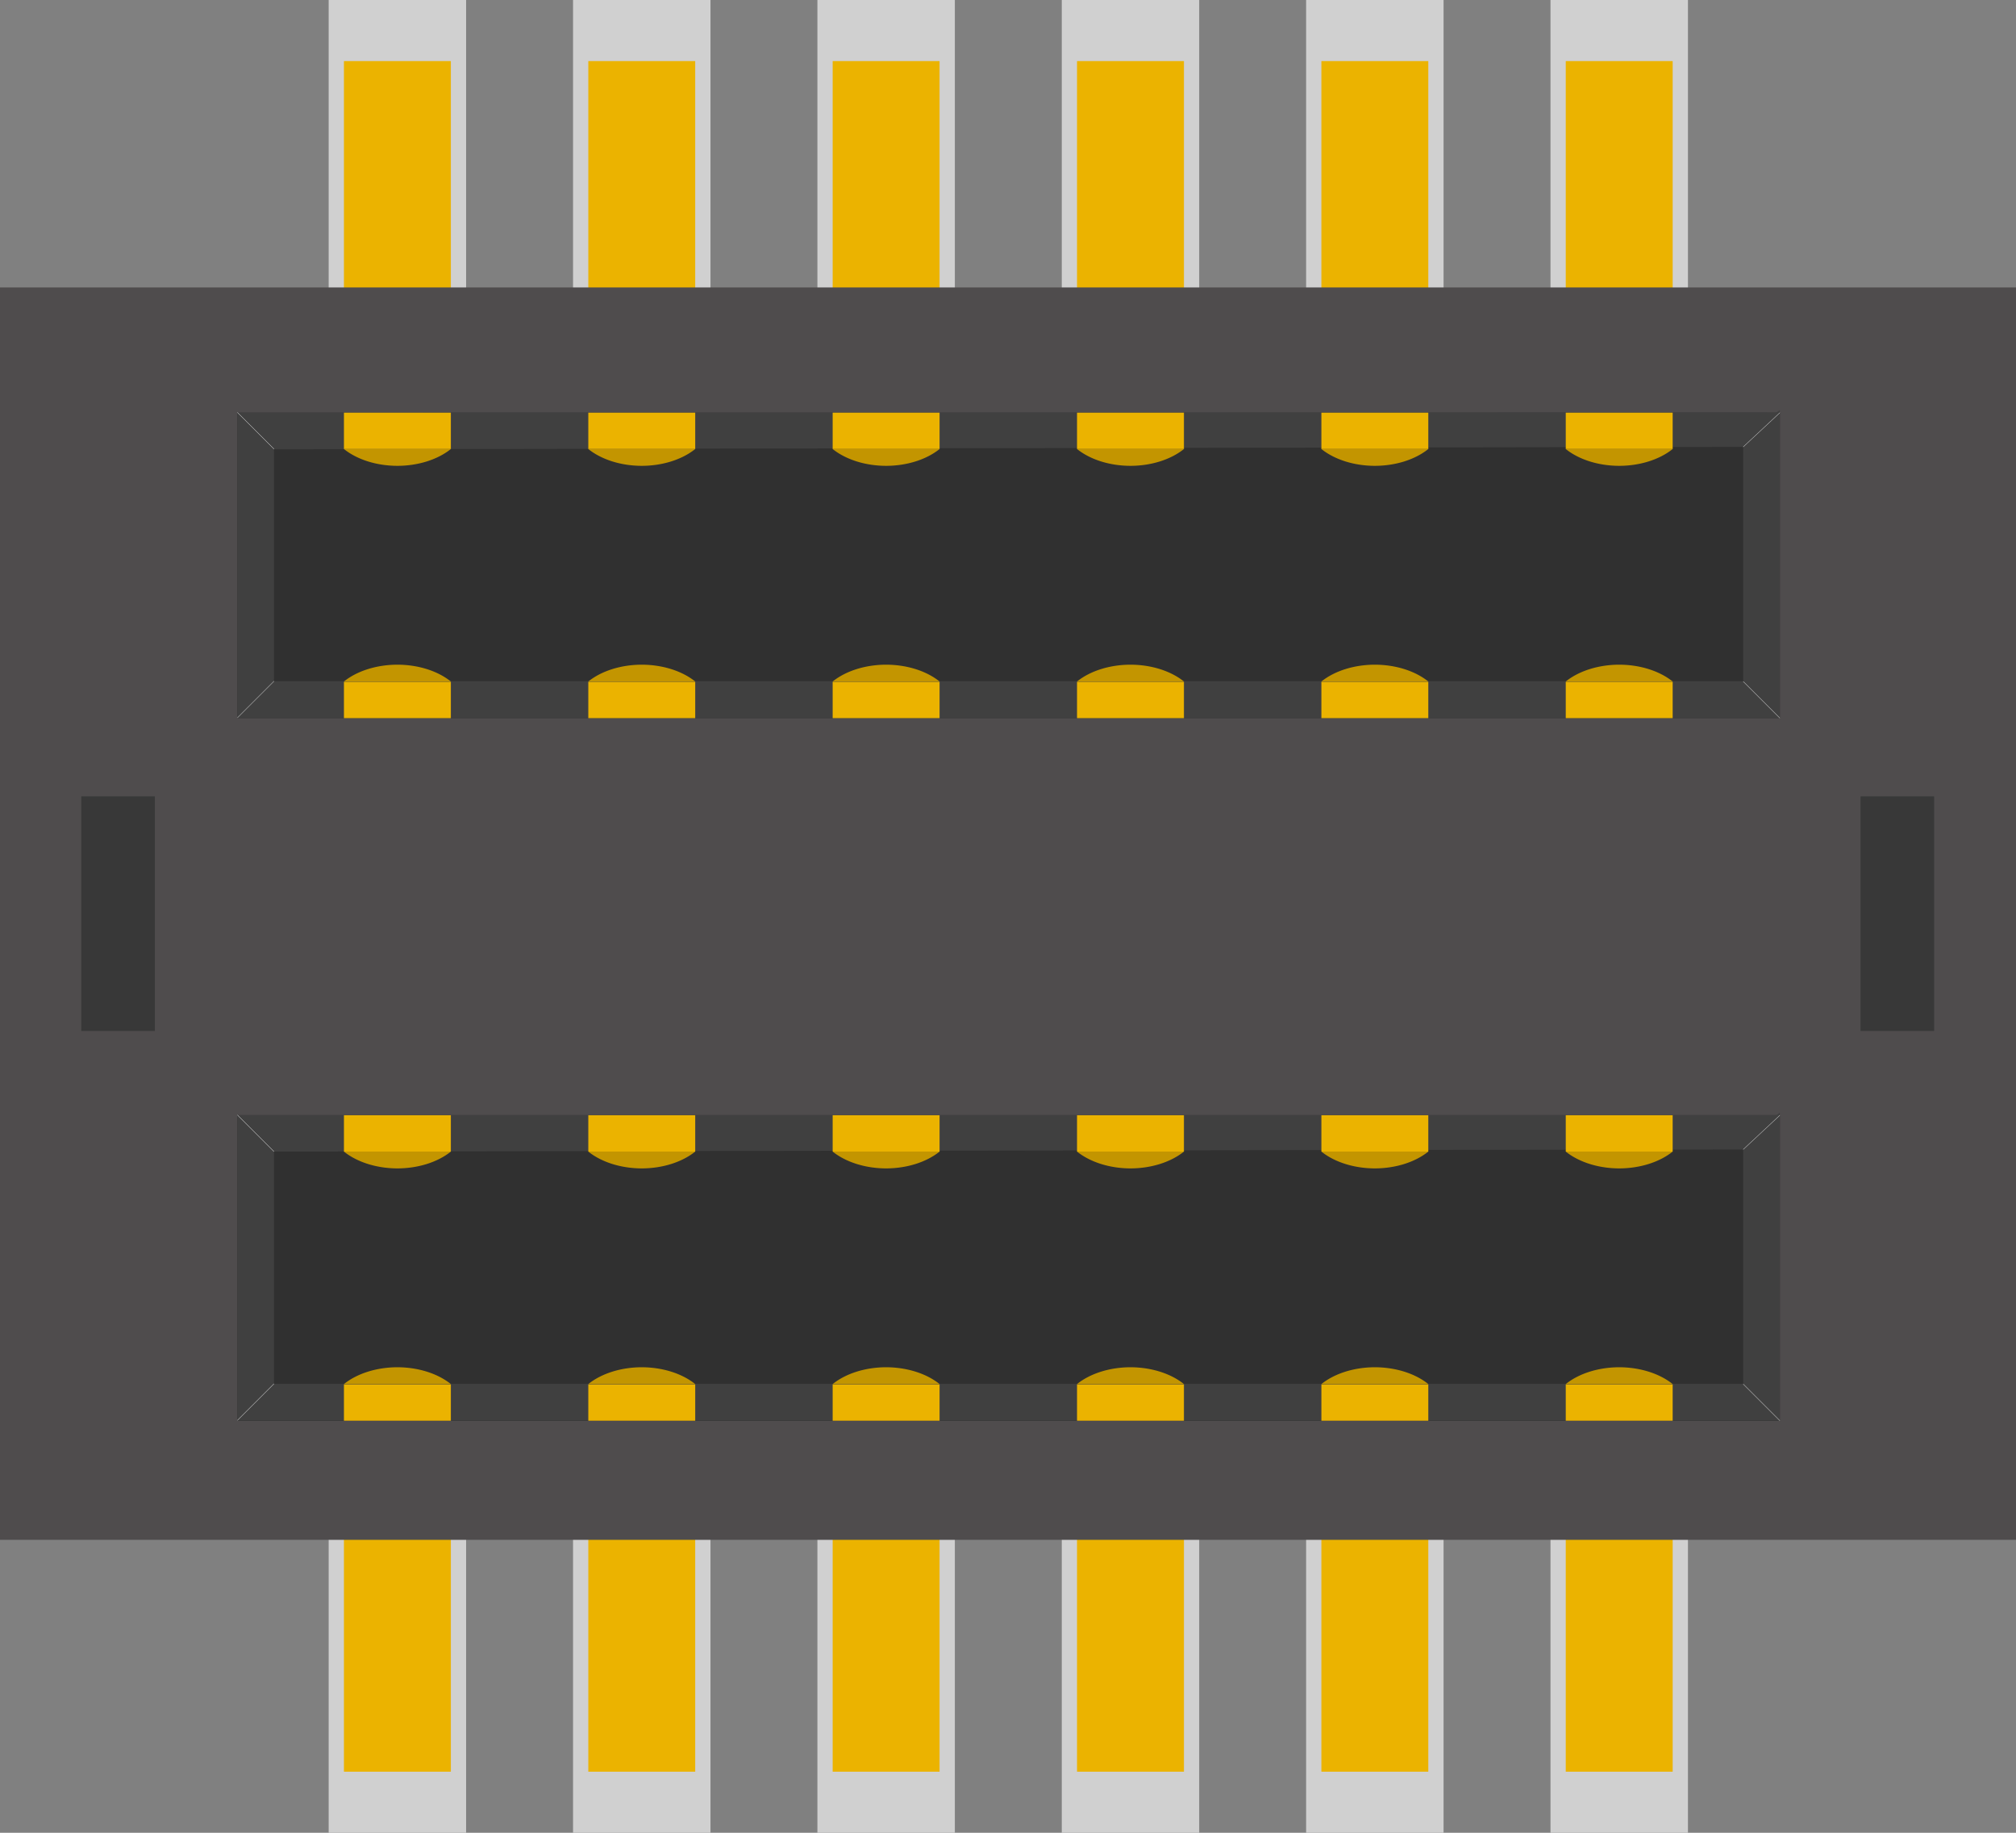 <svg
    xmlns="http://www.w3.org/2000/svg"
    viewBox="-3.3 -3.0 6.6 6.0"
    >
<rect x="-3.3" y="-3.0" width="6.6" height="6.0" fill="#808080" stroke="none"/>
<!--
    width="6.6mm"
    height="6.0mm"
 -->
    <defs>
        <svg
            id="PIN-SMD-LB335-G12S-BOR">
            <rect width="0.45" height="1.8" x="0.00" y="0.0" fill="#d0d0d0"/>
            <rect width="0.35" height="1.4" x="0.05" y="0.2" fill="#ebb300"/>
        </svg>
        
        <svg
            id="PIN-INTERNAL-LB335-G12S-BOR">
            <rect width="0.35" height="0.119" x="0" y="0" fill="#ebb300"/>
        
            <path 
                fill="#c39500" 
                d="
                    m 0, 0.119
                    h 0.35
                    a 0.229, 0.154, 0, 0, 1, -0.175, 0.055 
                    a 0.229, 0.154, 0, 0, 1, -0.175, -0.055 
                    z
                  "
            />
        </svg>
        
        <svg
            id="PIN-INTERNAL-LB335-G12S-BOR-FLIPPED" overflow="visible">
            <rect width="0.35" height="0.119" x="0" y="0" fill="#ebb300"
            />
        
            <path 
            transform="rotate(180, 0.175, 0.059)"
                fill="#c39500" 
                d="
                    m 0, 0.119
                    h 0.35
                    a 0.229, 0.154, 0, 0, 1, -0.175, 0.055 
                    a 0.229, 0.154, 0, 0, 1, -0.175, -0.055 
                    z
                  "
            />
        </svg>
        
    </defs>

    <use x="+1.776" y="-3.0" href="#PIN-SMD-LB335-G12S-BOR"/>
    <use x="+0.976" y="-3.0" href="#PIN-SMD-LB335-G12S-BOR"/>
    <use x="+0.176" y="-3.0" href="#PIN-SMD-LB335-G12S-BOR"/>
    <use x="-0.624" y="-3.0" href="#PIN-SMD-LB335-G12S-BOR"/>
    <use x="-1.424" y="-3.0" href="#PIN-SMD-LB335-G12S-BOR"/>
    <use x="-2.224" y="-3.0" href="#PIN-SMD-LB335-G12S-BOR"/>
    <use x="+1.776" y="+1.2" href="#PIN-SMD-LB335-G12S-BOR"/>
    <use x="+0.976" y="+1.2" href="#PIN-SMD-LB335-G12S-BOR"/>
    <use x="+0.176" y="+1.2" href="#PIN-SMD-LB335-G12S-BOR"/>
    <use x="-0.624" y="+1.2" href="#PIN-SMD-LB335-G12S-BOR"/>
    <use x="-1.424" y="+1.2" href="#PIN-SMD-LB335-G12S-BOR"/>
    <use x="-2.224" y="+1.2" href="#PIN-SMD-LB335-G12S-BOR"/>

    <rect width="6.60" height="4.1" x="-3.300" y="-2.059" fill="#4f4c4d"/>

    <rect width="5.05" height="1" x="-2.523" y="+0.651" fill="#303030"/>
    <rect width="5.05" height="1" x="-2.523" y="-1.649" fill="#303030"/>


    <rect width="0.241" height="0.768" x="+2.791" y="-0.393" fill="#383838"/>
    <rect width="0.241" height="0.768" x="-3.034" y="-0.393" fill="#383838"/>

    <path fill="#404040" d="m +2.527 +0.650 l -0.12 +0.113 l -4.841 +0.007 l -0.09 -0.12  z"/>
    <path fill="#404040" d="m +2.527 -1.650 l -0.12 +0.113 l -4.841 +0.008 l -0.09 -0.12  z"/>

    <path fill="#404040" d="m +2.526 +1.650 l -0.12 -0.12  h -4.84 l -0.09.12 z"/>
    <path fill="#404040" d="m -2.523 +0.650 l +0.12 +0.12  v +0.76 l -0.12.12 z"/>
    <path fill="#404040" d="m +2.527 +0.642 l -0.12 +0.09  v +0.80 l +0.12.12 z"/>
    <path fill="#404040" d="m +2.526 -0.650 l -0.12 -0.12  h -4.84 l -0.09.12 z"/>
    <path fill="#404040" d="m -2.523 -1.650 l +0.12 +0.12  v +0.76 l -0.12.12 z"/>
    <path fill="#404040" d="m +2.527 -1.658 l -0.12 +0.09  v +0.80 l +0.12.12 z"/>

    <path fill="none" stroke="#fff" stroke-width="0.001" d="m -2.403 -1.53  l -0.12 -0.12"/>
    <path fill="none" stroke="#fff" stroke-width="0.001" d="m +2.407 -1.537 l +0.12 -0.112"/>
    <path fill="none" stroke="#fff" stroke-width="0.001" d="m +2.407 -0.769 l +0.12 +0.12"/>
    <path fill="none" stroke="#fff" stroke-width="0.001" d="m -2.403 +1.53  l -0.12 +0.12"/>
    <path fill="none" stroke="#fff" stroke-width="0.001" d="m -2.403 +0.77  l -0.12 -0.12"/>
    <path fill="none" stroke="#fff" stroke-width="0.001" d="m +2.407 +0.763 l +0.12 -0.112"/>
    <path fill="none" stroke="#fff" stroke-width="0.001" d="m +2.407 +1.531 l +0.12 +0.12"/>
    <path fill="none" stroke="#fff" stroke-width="0.001" d="m -2.403 -0.77  l -0.12 +0.12"/>
 
    <use x="-2.174" y="1.532" href="#PIN-INTERNAL-LB335-G12S-BOR-FLIPPED"/>
    <use x="-1.374" y="1.532" href="#PIN-INTERNAL-LB335-G12S-BOR-FLIPPED"/>
    <use x="-0.574" y="1.532" href="#PIN-INTERNAL-LB335-G12S-BOR-FLIPPED"/>
    <use x="+1.826" y="1.532" href="#PIN-INTERNAL-LB335-G12S-BOR-FLIPPED"/>
    <use x="+1.026" y="1.532" href="#PIN-INTERNAL-LB335-G12S-BOR-FLIPPED"/>
    <use x="+0.226" y="1.532" href="#PIN-INTERNAL-LB335-G12S-BOR-FLIPPED"/>
    
    <use x="-2.174" y="0.651" href="#PIN-INTERNAL-LB335-G12S-BOR"/>
    <use x="-1.374" y="0.651" href="#PIN-INTERNAL-LB335-G12S-BOR"/>
    <use x="-0.574" y="0.651" href="#PIN-INTERNAL-LB335-G12S-BOR"/>
    <use x="+1.826" y="0.651" href="#PIN-INTERNAL-LB335-G12S-BOR"/>
    <use x="+1.026" y="0.651" href="#PIN-INTERNAL-LB335-G12S-BOR"/>
    <use x="+0.226" y="0.651" href="#PIN-INTERNAL-LB335-G12S-BOR"/>
    
    <use x="-2.174" y="-0.768" href="#PIN-INTERNAL-LB335-G12S-BOR-FLIPPED"/>
    <use x="-1.374" y="-0.768" href="#PIN-INTERNAL-LB335-G12S-BOR-FLIPPED"/>
    <use x="-0.574" y="-0.768" href="#PIN-INTERNAL-LB335-G12S-BOR-FLIPPED"/>
    <use x="+1.826" y="-0.768" href="#PIN-INTERNAL-LB335-G12S-BOR-FLIPPED"/>
    <use x="+1.026" y="-0.768" href="#PIN-INTERNAL-LB335-G12S-BOR-FLIPPED"/>
    <use x="+0.226" y="-0.768" href="#PIN-INTERNAL-LB335-G12S-BOR-FLIPPED"/>

    <use x="-2.174" y="-1.649" href="#PIN-INTERNAL-LB335-G12S-BOR"/>
    <use x="-1.374" y="-1.649" href="#PIN-INTERNAL-LB335-G12S-BOR"/>
    <use x="-0.574" y="-1.649" href="#PIN-INTERNAL-LB335-G12S-BOR"/>
    <use x="+1.026" y="-1.649" href="#PIN-INTERNAL-LB335-G12S-BOR"/>
    <use x="+0.226" y="-1.649" href="#PIN-INTERNAL-LB335-G12S-BOR"/>
    <use x="+1.826" y="-1.649" href="#PIN-INTERNAL-LB335-G12S-BOR"/>

</svg>
